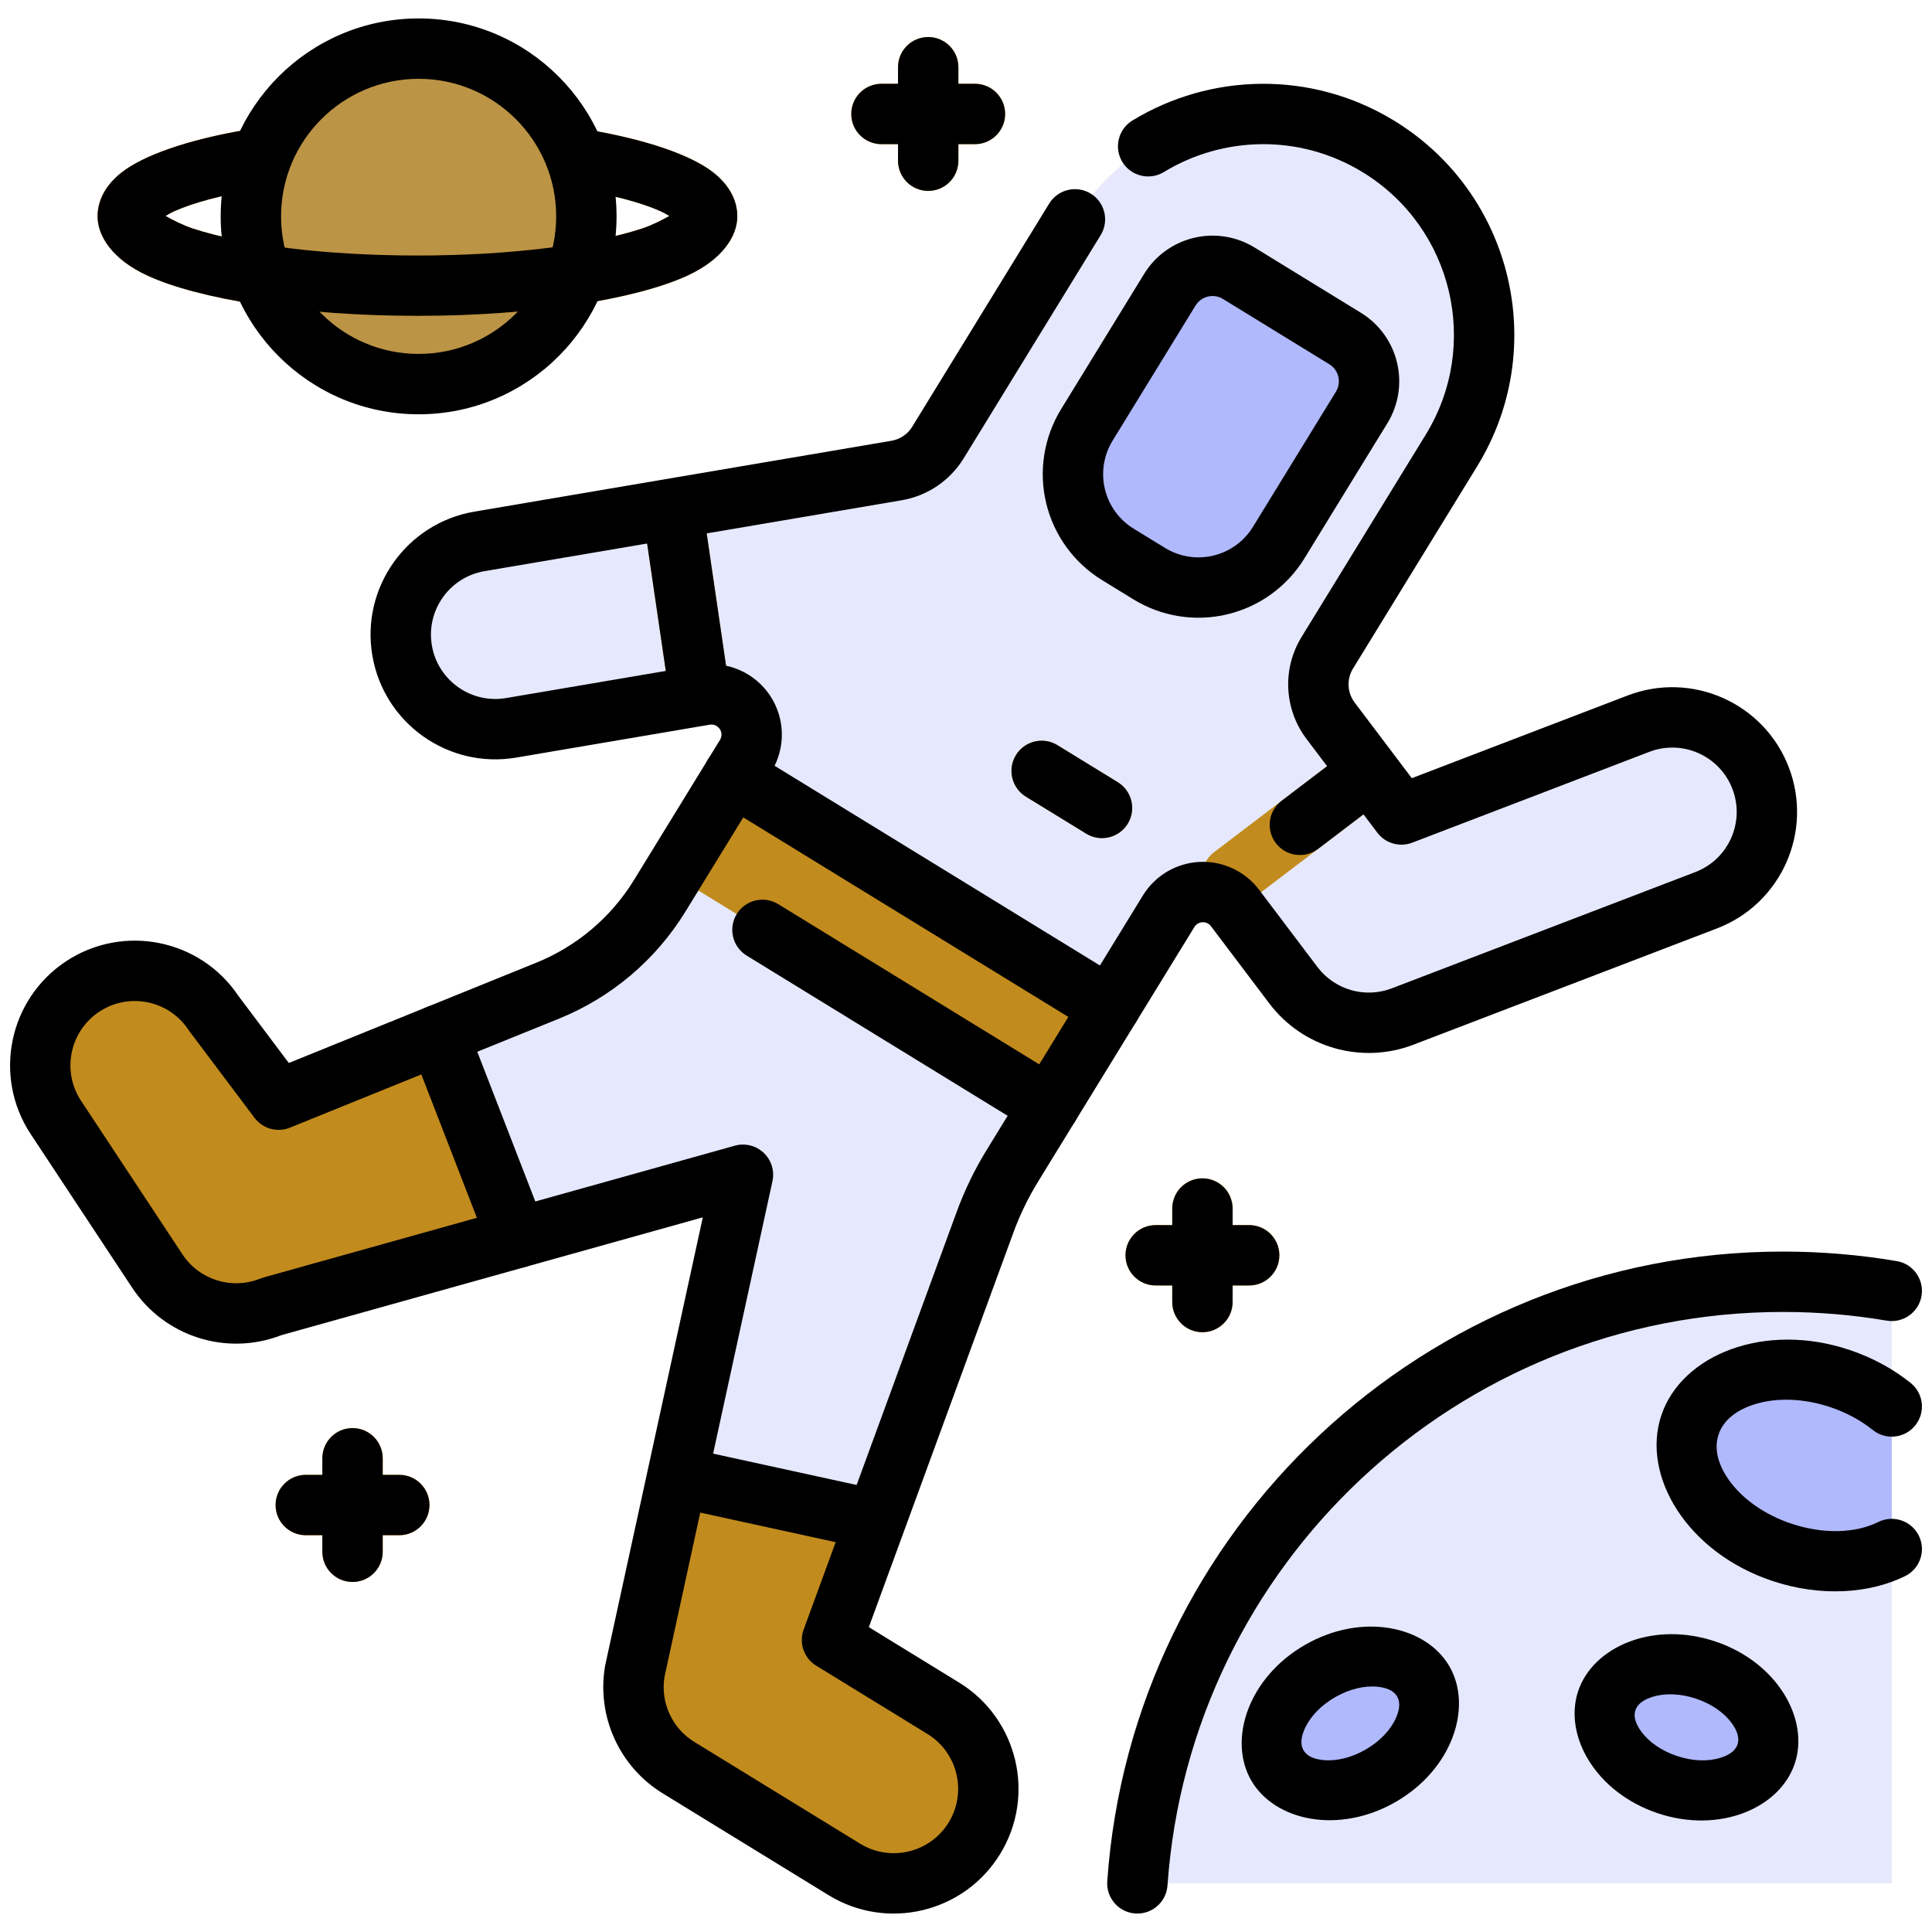 <svg clip-rule="evenodd" fill-rule="evenodd" stroke-linejoin="round" stroke-miterlimit="2" viewBox="0 0 96 96" xmlns="http://www.w3.org/2000/svg"><g><g><path d="m94 64.143c-1.756-.298-3.562-.453-5.403-.453-16.988 0-30.918 13.2-32.082 29.894h37.485z" fill="#e6e9fe"/><g fill="#b0b9fb"><path d="m65.604 83.027c-2.003 1.146-2.96 3.246-2.136 4.685.824 1.44 3.119 1.678 5.122.532 2.003-1.147 2.96-3.246 2.136-4.686s-3.119-1.678-5.122-.531z"/><path d="m94 69.887c-.719-.577-1.592-1.059-2.577-1.389-3.314-1.11-6.653-.076-7.45 2.306-.798 2.382 1.246 5.217 4.56 6.327 2.002.67 4.013.559 5.467-.16z"/><path d="m84.753 82.984c-2.185-.731-4.386-.05-4.912 1.521-.525 1.57.822 3.439 3.007 4.17 2.184.732 4.385.051 4.911-1.52.526-1.57-.821-3.439-3.006-4.171z"/></g><path d="m66.116 35.812c-.745-.985-.809-2.325-.163-3.378 1.366-2.226 3.834-6.246 6.17-10.052 3.162-5.151 1.563-11.885-3.568-15.067-.015-.009-.066-.041-.076-.047-5.162-3.147-11.901-1.526-15.066 3.63-2.659 4.333-5.513 8.983-6.809 11.093-.452.738-1.201 1.244-2.054 1.388-4.785.813-20.725 3.522-20.725 3.522-2.557.434-4.279 2.863-3.845 5.419s2.862 4.279 5.419 3.845c0 0 5.518-.938 9.616-1.634.774-.132 1.553.201 1.992.852.44.65.458 1.497.048 2.166-2.544 4.144-6.282 10.234-6.282 10.234l-17.237 6.984s-2.917-4.418-2.917-4.418c-1.429-2.164-4.346-2.761-6.51-1.332s-2.76 4.346-1.332 6.51l5.038 7.628c1.233 1.867 3.612 2.606 5.685 1.766l23.725-6.634s-5.681 24.752-5.681 24.752c-.323 1.892.537 3.791 2.173 4.795l8.237 5.056c2.21 1.356 5.105.663 6.462-1.547 1.356-2.21.664-5.105-1.546-6.462l-5.529-3.393 8.141-22.221s5.757-9.379 8.587-13.989c.346-.564.948-.92 1.608-.952.661-.032 1.294.265 1.692.792 1.321 1.748 2.898 3.836 2.898 3.836 1.262 1.67 3.476 2.304 5.43 1.556l15.081-5.777c2.421-.928 3.634-3.647 2.706-6.068-.927-2.422-3.646-3.635-6.068-2.707l-11.781 4.513s-2.111-2.795-3.519-4.659z" fill="#e6e9fe"/><path d="m25.693 61.511-3.909-10.085-8.248 3.341s-2.917-4.418-2.917-4.418c-1.429-2.164-4.346-2.761-6.51-1.332s-2.76 4.346-1.332 6.51l5.038 7.628c1.233 1.867 3.612 2.606 5.685 1.766z" fill="#c28b1d"/><path d="m43.523 75.532-9.766-2.134-2.213 9.641c-.323 1.892.537 3.791 2.173 4.795l8.237 5.056c2.21 1.356 5.105.663 6.462-1.547 1.356-2.21.664-5.105-1.546-6.462l-5.529-3.393z" fill="#c28b1d"/><path d="m67.659 20.248c.72-1.173.353-2.707-.82-3.426-1.574-.967-3.711-2.278-5.285-3.245-1.173-.719-2.706-.352-3.426.82-1.118 1.822-2.76 4.497-4.123 6.717-.649 1.057-.851 2.329-.563 3.535.289 1.207 1.045 2.249 2.102 2.898.516.316 1.044.64 1.559.957 1.057.649 2.329.851 3.535.562 1.207-.288 2.249-1.044 2.898-2.101 1.363-2.22 3.005-4.895 4.123-6.717z" fill="#b0b9fb"/><path d="m52.132 54.949-18.709-11.484 3.016-4.912 18.709 11.484z" fill="#c28b1d"/><path d="m50.975 39.584 2.998 1.84c.706.433 1.63.212 2.063-.493.433-.706.212-1.63-.493-2.063l-2.999-1.841c-.705-.433-1.63-.212-2.063.494-.433.705-.212 1.63.494 2.063z" fill="#c28b1d"/><path d="m67.233 37.291c-.224.041-.441.134-.634.281l-6.279 4.777c-.62.472-.77 1.334-.368 1.983.525.047 1.014.3 1.355.708.291-.015.58-.114.829-.303l6.279-4.778c.191-.144.336-.326.436-.526zm-32.424-12.256-2.806.476c-.022.145-.024.295-.001.447l1.17 7.985c.047.326.197.612.412.831l1.431-.243c.298-.051.596-.033.875.046.208-.301.307-.679.25-1.069l-1.17-7.985c-.026-.176-.081-.34-.161-.488z" fill="#c28b1d"/><circle cx="20.801" cy="10.751" fill="#bc9445" r="8.335"/><path d="m28.058 6.652c.303-.197.676-.286 1.06-.223 2.975.489 5.211 1.277 6.299 2.12.87.674 1.22 1.46 1.22 2.202 0 .973-.727 2.136-2.48 2.944-2.515 1.161-7.577 2-13.415 2-5.837 0-10.899-.839-13.414-2-1.753-.808-2.48-1.971-2.48-2.944 0-.736.343-1.514 1.196-2.184 1.065-.836 3.254-1.621 6.173-2.113.463-.078.913.066 1.241.354-.434.806-.74 1.692-.888 2.63-1.631.282-2.984.641-3.934 1.069-.134.06-.278.143-.409.225.356.2.874.466 1.365.627 2.515.82 6.576 1.336 11.15 1.336 4.575 0 8.636-.516 11.151-1.336.491-.161 1.009-.427 1.365-.627-.139-.086-.294-.174-.443-.24-.926-.411-2.222-.758-3.779-1.033-.157-1.007-.494-1.954-.978-2.807z" fill="#f3ae24"/><path d="m16.017 73.284h-.823c-.828 0-1.5.672-1.5 1.5s.672 1.5 1.5 1.5h.823v.823c0 .828.672 1.5 1.5 1.5s1.5-.672 1.5-1.5v-.823h.823c.828 0 1.5-.672 1.5-1.5s-.672-1.5-1.5-1.5h-.823v-.823c0-.828-.672-1.5-1.5-1.5s-1.5.672-1.5 1.5zm42.231-12.41h-.823c-.828 0-1.5.672-1.5 1.5s.672 1.5 1.5 1.5h.823v.823c0 .827.672 1.5 1.5 1.5.827 0 1.5-.673 1.5-1.5v-.823h.823c.827 0 1.5-.672 1.5-1.5s-.673-1.5-1.5-1.5h-.823v-.823c0-.828-.673-1.5-1.5-1.5-.828 0-1.5.672-1.5 1.5zm-13.626-56.711h-.823c-.828 0-1.5.672-1.5 1.5s.672 1.5 1.5 1.5h.823v.823c0 .828.672 1.5 1.5 1.5s1.5-.672 1.5-1.5v-.823h.823c.827 0 1.5-.672 1.5-1.5s-.673-1.5-1.5-1.5h-.823v-.823c0-.828-.672-1.5-1.5-1.5s-1.5.672-1.5 1.5z" fill="#f3ae24"/></g><g><path d="m94.251 62.664c-1.838-.312-3.727-.474-5.654-.474-17.781 0-32.36 13.817-33.578 31.289-.058.826.566 1.544 1.392 1.601.826.058 1.543-.566 1.601-1.392 1.109-15.914 14.389-28.498 30.585-28.498 1.756 0 3.478.148 5.152.432.816.138 1.591-.412 1.73-1.228.138-.817-.412-1.592-1.228-1.73z"/><path d="m64.859 81.725c-2.82 1.614-3.853 4.705-2.693 6.733 1.161 2.027 4.349 2.702 7.169 1.088 2.821-1.615 3.853-4.706 2.693-6.733-1.16-2.028-4.349-2.703-7.169-1.088zm1.49 2.603c.703-.402 1.453-.581 2.103-.514.412.043.79.17.972.489.183.319.101.709-.07 1.086-.272.595-.806 1.151-1.509 1.553s-1.452.581-2.103.514c-.411-.043-.789-.169-.972-.489-.183-.319-.101-.709.071-1.085.271-.596.805-1.151 1.508-1.554z"/><path d="m94.939 68.718c-.849-.682-1.877-1.253-3.04-1.642-4.206-1.409-8.336.228-9.349 3.252-1.012 3.023 1.3 6.817 5.507 8.225 2.42.811 4.85.631 6.608-.237.742-.367 1.047-1.267.68-2.01-.367-.742-1.267-1.047-2.01-.68-1.15.569-2.742.613-4.326.083-1.331-.446-2.418-1.222-3.081-2.141-.522-.724-.785-1.535-.533-2.288s.95-1.242 1.803-1.506c1.083-.335 2.418-.299 3.749.146.807.271 1.524.664 2.114 1.137.646.518 1.59.415 2.109-.231.518-.645.415-1.59-.231-2.108z"/><path d="m85.229 81.562c-3.078-1.031-6.069.254-6.81 2.466-.741 2.213.874 5.039 3.952 6.07 3.078 1.03 6.07-.254 6.81-2.467.741-2.212-.874-5.039-3.952-6.069zm-.952 2.845c.766.256 1.397.696 1.779 1.225.24.334.397.699.281 1.047-.117.348-.462.545-.855.667-.624.193-1.392.164-2.158-.093s-1.397-.696-1.779-1.225c-.241-.335-.397-.7-.281-1.047.116-.348.461-.545.855-.667.623-.193 1.391-.164 2.158.093z"/><path d="m52.135 10.113c-2.66 4.333-5.514 8.983-6.809 11.094-.226.368-.601.621-1.027.694 0 0-20.725 3.521-20.725 3.521-3.373.573-5.646 3.777-5.073 7.149.573 3.373 3.777 5.646 7.149 5.073l9.616-1.634c.194-.033.389.05.498.213.11.162.115.374.012.541 0 0-4.273 6.962-4.273 6.962-1.137 1.853-2.838 3.293-4.853 4.109 0 0-12.299 4.984-12.299 4.984s-2.508-3.338-2.508-3.338c-1.894-2.821-5.719-3.592-8.561-1.715-2.854 1.885-3.641 5.733-1.756 8.587 0 0 5.038 7.629 5.038 7.629 1.611 2.44 4.707 3.419 7.424 2.359-.009.003 20.934-5.853 20.934-5.853s-4.844 22.231-4.844 22.231c-.005.023-.009.045-.013.067-.426 2.497.709 5.001 2.867 6.326 0 0 8.237 5.056 8.237 5.056 2.916 1.79 6.736.876 8.525-2.04 1.79-2.915.876-6.735-2.04-8.525 0 0-4.482-2.751-4.482-2.751s7.179-19.595 7.179-19.595c.324-.886.736-1.738 1.23-2.542 1.692-2.757 5.593-9.112 7.767-12.653.086-.14.236-.23.402-.237.165-.008.323.066.423.198l2.897 3.835c1.665 2.203 4.585 3.04 7.163 2.052 0 0 15.081-5.777 15.081-5.777 3.195-1.223 4.795-4.81 3.571-8.005s-4.811-4.795-8.005-3.571c0 0-10.728 4.11-10.728 4.11s-2.84-3.759-2.84-3.759c-.372-.493-.404-1.163-.081-1.689 0 0 6.17-10.052 6.17-10.052 3.594-5.855 1.777-13.51-4.055-17.127-.017-.01-.075-.046-.086-.053-4.122-2.512-9.129-2.351-12.99 0-.707.43-.931 1.354-.501 2.061.431.707 1.355.932 2.062.501 2.933-1.786 6.736-1.909 9.867 0 .009.005.054.033.066.04 4.43 2.748 5.81 8.562 3.08 13.009l-6.17 10.052c-.969 1.578-.872 3.589.245 5.066 1.408 1.865 3.519 4.659 3.519 4.659.403.533 1.11.736 1.734.497l11.781-4.513c1.648-.632 3.499.194 4.13 1.842.632 1.649-.194 3.499-1.842 4.131 0 0-15.081 5.777-15.081 5.777-1.33.51-2.837.078-3.696-1.059 0 0-1.577-2.088-2.898-3.836-.697-.923-1.806-1.442-2.961-1.386-1.156.056-2.209.679-2.814 1.665-2.174 3.541-6.074 9.895-7.767 12.653-.598.974-1.097 2.005-1.49 3.079-1.818 4.961-7.601 20.747-7.601 20.747-.246.67.015 1.421.623 1.794l5.529 3.394c1.504.923 1.976 2.894 1.053 4.399-.924 1.504-2.895 1.976-4.399 1.052 0 0-8.237-5.056-8.237-5.056-1.102-.676-1.687-1.948-1.486-3.223.001-.01 5.367-24.64 5.367-24.64.112-.514-.053-1.049-.436-1.41s-.926-.496-1.433-.354l-23.418 6.548c-.054.015-.107.033-.159.054-1.412.572-3.031.069-3.87-1.201 0 0-5.038-7.629-5.038-7.629-.973-1.473-.566-3.458.907-4.431 1.472-.973 3.458-.567 4.431.906.017.026.034.05.052.075l3.227 4.293c.408.544 1.132.745 1.762.489 0 0 8.888-3.601 13.369-5.416 2.608-1.057 4.81-2.922 6.283-5.321 1.279-2.084 2.94-4.79 4.273-6.961.718-1.171.686-2.653-.083-3.791s-2.132-1.721-3.486-1.491c-4.098.696-9.616 1.634-9.616 1.634-1.741.296-3.394-.877-3.689-2.617-.296-1.741.877-3.393 2.617-3.689 0 0 15.94-2.709 20.725-3.522 1.28-.217 2.403-.976 3.082-2.082 1.295-2.11 4.149-6.76 6.809-11.093.433-.706.212-1.63-.494-2.063-.705-.433-1.63-.212-2.063.493z"/><path d="m27.091 60.969-3.909-10.086c-.299-.772-1.169-1.155-1.94-.856-.772.299-1.156 1.169-.857 1.941l3.909 10.085c.299.772 1.169 1.156 1.941.857s1.156-1.169.856-1.941z"/><path d="m43.441 73.979-9.364-2.046c-.809-.177-1.609.336-1.786 1.145-.176.809.337 1.609 1.145 1.785l9.365 2.046c.808.177 1.609-.336 1.785-1.145.177-.809-.336-1.609-1.145-1.785z"/><path d="m64.814 27.749 4.123-6.717c1.153-1.878.565-4.336-1.313-5.489l-5.285-3.244c-1.879-1.153-4.336-.565-5.49 1.314l-4.123 6.716c-.857 1.397-1.124 3.076-.743 4.669.382 1.594 1.38 2.97 2.777 3.827.515.317 1.043.641 1.559.957 1.396.857 3.075 1.125 4.669.743 1.593-.381 2.969-1.38 3.826-2.776zm1.567-8.286-4.123 6.717c-.441.718-1.149 1.232-1.969 1.428-.819.196-1.683.058-2.401-.383l-1.559-.956c-.718-.441-1.232-1.149-1.428-1.969-.196-.819-.059-1.683.382-2.401 0 0 4.123-6.717 4.123-6.717.287-.467.897-.613 1.363-.326 0 0 5.285 3.244 5.285 3.244.467.286.613.897.327 1.363z"/><path d="m52.917 53.671-14.247-8.745c-.706-.433-1.63-.212-2.063.494-.433.705-.212 1.63.494 2.063l14.247 8.745c.705.433 1.63.212 2.063-.494.433-.705.212-1.63-.494-2.063zm-17.263-13.84 18.709 11.484c.706.433 1.63.212 2.063-.494.433-.705.212-1.63-.493-2.063l-18.71-11.484c-.705-.433-1.63-.212-2.063.494-.433.705-.212 1.63.494 2.063z"/><path d="m50.975 39.584 2.998 1.84c.706.433 1.63.212 2.063-.493.433-.706.212-1.63-.493-2.063l-2.999-1.841c-.705-.433-1.63-.212-2.063.494-.433.705-.212 1.63.494 2.063z"/><path d="m32.002 25.958 1.17 7.985c.12.819.882 1.387 1.701 1.267s1.387-.883 1.267-1.702l-1.17-7.985c-.12-.819-.883-1.387-1.702-1.267s-1.386.883-1.266 1.702z"/><path d="m66.599 37.572-2.918 2.22c-.659.501-.787 1.443-.286 2.102.502.659 1.444.787 2.102.285l2.918-2.22c.659-.501.787-1.443.286-2.102-.501-.658-1.443-.786-2.102-.285z"/><path d="m20.801.916c-5.428 0-9.835 4.407-9.835 9.835s4.407 9.835 9.835 9.835 9.835-4.407 9.835-9.835-4.407-9.835-9.835-9.835zm0 3c3.772 0 6.835 3.063 6.835 6.835s-3.063 6.835-6.835 6.835-6.835-3.063-6.835-6.835 3.063-6.835 6.835-6.835z"/><path d="m33.258 10.732c-.356.2-.874.466-1.365.627-2.515.82-6.576 1.336-11.151 1.336-4.574 0-8.635-.516-11.15-1.336-.491-.161-1.009-.427-1.365-.627.131-.082.275-.165.409-.225.979-.441 2.384-.809 4.08-1.094.816-.138 1.367-.912 1.23-1.729-.138-.816-.912-1.367-1.729-1.23-2.919.492-5.108 1.277-6.173 2.113-.853.67-1.196 1.448-1.196 2.184 0 .973.727 2.136 2.48 2.944 2.515 1.161 7.577 2 13.414 2 5.838 0 10.9-.839 13.415-2 1.753-.808 2.48-1.971 2.48-2.944 0-.742-.35-1.528-1.22-2.202-1.088-.843-3.324-1.631-6.299-2.12-.817-.134-1.589.421-1.723 1.237-.135.817.42 1.59 1.237 1.724 1.737.285 3.178.656 4.183 1.102.149.066.304.154.443.24z"/><path d="m44.622 3.34v4.646c0 .828.672 1.5 1.5 1.5s1.5-.672 1.5-1.5v-4.646c0-.828-.672-1.5-1.5-1.5s-1.5.672-1.5 1.5z"/><path d="m58.248 60.051v4.646c0 .827.672 1.5 1.5 1.5.827 0 1.5-.673 1.5-1.5v-4.646c0-.828-.673-1.5-1.5-1.5-.828 0-1.5.672-1.5 1.5z"/><path d="m16.017 72.461v4.646c0 .828.672 1.5 1.5 1.5s1.5-.672 1.5-1.5v-4.646c0-.828-.672-1.5-1.5-1.5s-1.5.672-1.5 1.5z"/><path d="m43.799 7.163h4.646c.827 0 1.5-.672 1.5-1.5s-.673-1.5-1.5-1.5h-4.646c-.828 0-1.5.672-1.5 1.5s.672 1.5 1.5 1.5z"/><path d="m57.425 63.874h4.646c.827 0 1.5-.672 1.5-1.5s-.673-1.5-1.5-1.5h-4.646c-.828 0-1.5.672-1.5 1.5s.672 1.5 1.5 1.5z"/><path d="m15.194 76.284h4.646c.828 0 1.5-.672 1.5-1.5s-.672-1.5-1.5-1.5h-4.646c-.828 0-1.5.672-1.5 1.5s.672 1.5 1.5 1.5z"/></g></g></svg>